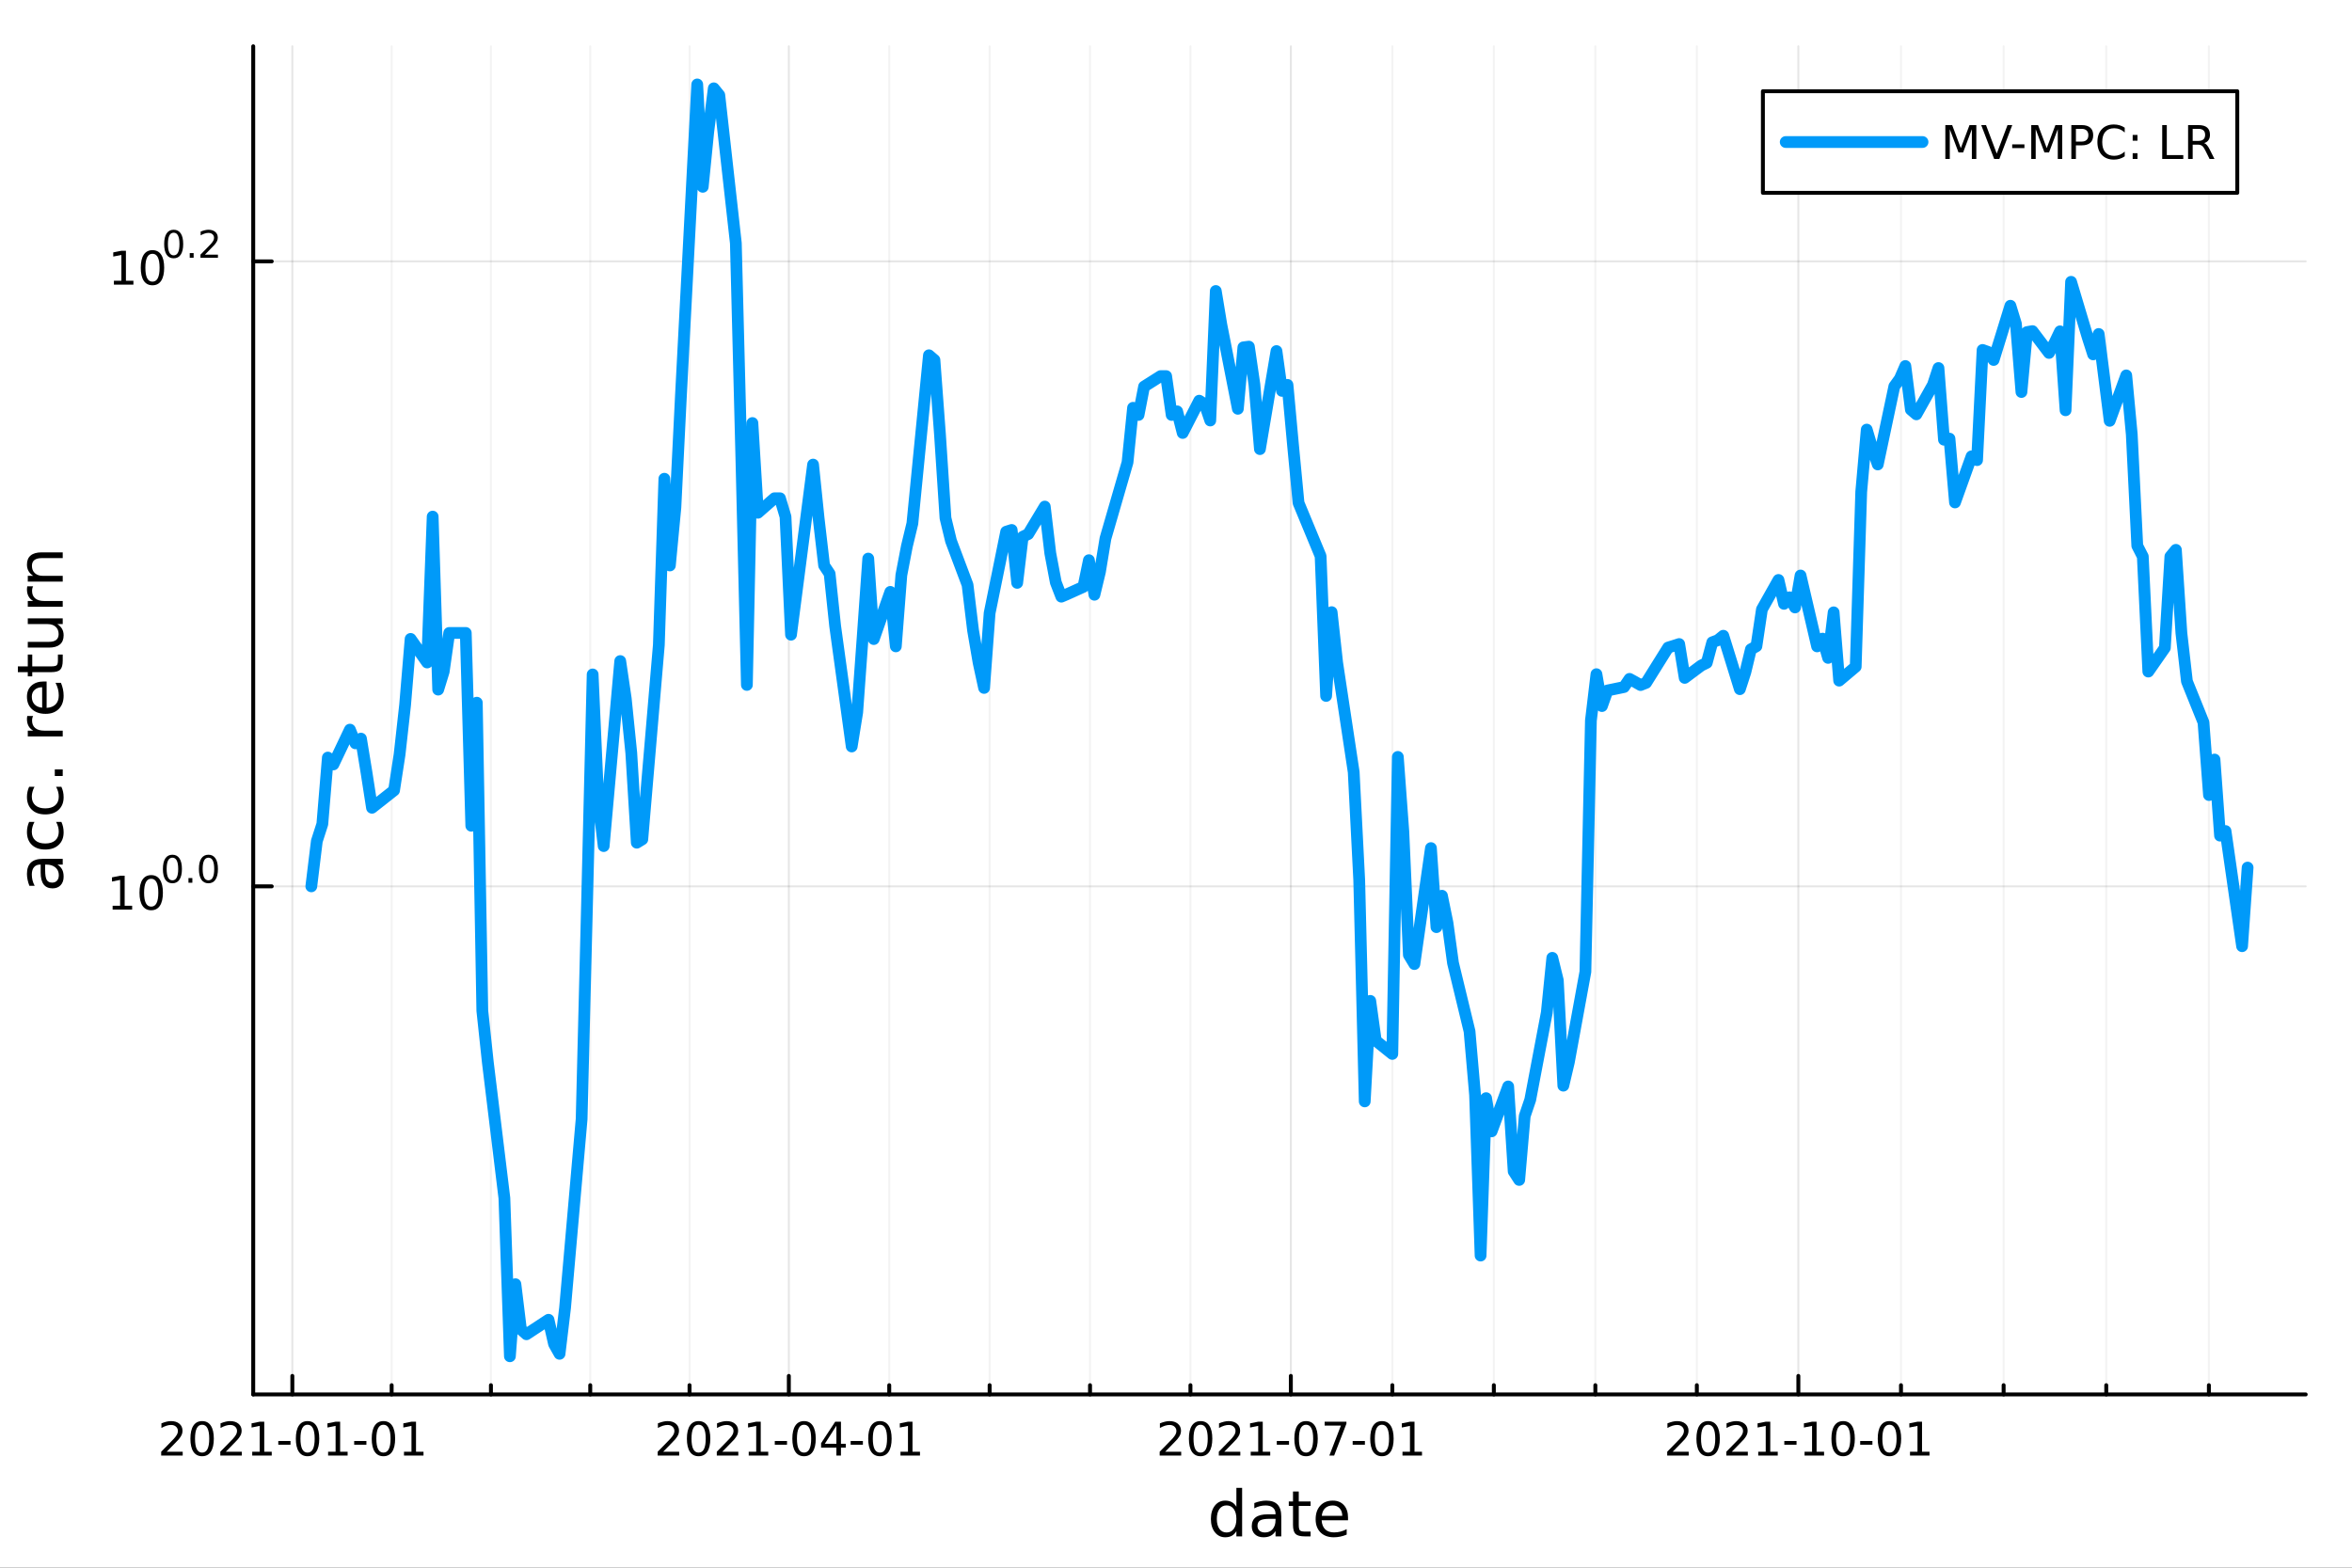 <?xml version="1.0" encoding="utf-8"?>
<svg xmlns="http://www.w3.org/2000/svg" xmlns:xlink="http://www.w3.org/1999/xlink" width="600" height="400" viewBox="0 0 2400 1600">
<rect x="0" y="0" width="2400" height="1600" fill="#333333" stroke="none"/>
<defs>
  <clipPath id="clip280">
    <rect x="0" y="0" width="2400" height="1600"/>
  </clipPath>
</defs>
<path clip-path="url(#clip280)" d="M0 1600 L2400 1600 L2400 0 L0 0  Z" fill="#ffffff" fill-rule="evenodd" fill-opacity="1"/>
<defs>
  <clipPath id="clip281">
    <rect x="480" y="0" width="1681" height="1600"/>
  </clipPath>
</defs>
<path clip-path="url(#clip280)" d="M258.387 1423.18 L2352.76 1423.18 L2352.76 47.244 L258.387 47.244  Z" fill="#ffffff" fill-rule="evenodd" fill-opacity="1"/>
<defs>
  <clipPath id="clip282">
    <rect x="258" y="47" width="2095" height="1377"/>
  </clipPath>
</defs>
<polyline clip-path="url(#clip282)" style="stroke:#000000; stroke-linecap:round; stroke-linejoin:round; stroke-width:2; stroke-opacity:0.1; fill:none" points="298.312,1423.18 298.312,47.244 "/>
<polyline clip-path="url(#clip282)" style="stroke:#000000; stroke-linecap:round; stroke-linejoin:round; stroke-width:2; stroke-opacity:0.1; fill:none" points="804.932,1423.18 804.932,47.244 "/>
<polyline clip-path="url(#clip282)" style="stroke:#000000; stroke-linecap:round; stroke-linejoin:round; stroke-width:2; stroke-opacity:0.1; fill:none" points="1317.18,1423.18 1317.18,47.244 "/>
<polyline clip-path="url(#clip282)" style="stroke:#000000; stroke-linecap:round; stroke-linejoin:round; stroke-width:2; stroke-opacity:0.1; fill:none" points="1835.06,1423.18 1835.06,47.244 "/>
<polyline clip-path="url(#clip282)" style="stroke:#000000; stroke-linecap:round; stroke-linejoin:round; stroke-width:2; stroke-opacity:0.05; fill:none" points="399.636,1423.18 399.636,47.244 "/>
<polyline clip-path="url(#clip282)" style="stroke:#000000; stroke-linecap:round; stroke-linejoin:round; stroke-width:2; stroke-opacity:0.05; fill:none" points="500.96,1423.18 500.96,47.244 "/>
<polyline clip-path="url(#clip282)" style="stroke:#000000; stroke-linecap:round; stroke-linejoin:round; stroke-width:2; stroke-opacity:0.05; fill:none" points="602.284,1423.18 602.284,47.244 "/>
<polyline clip-path="url(#clip282)" style="stroke:#000000; stroke-linecap:round; stroke-linejoin:round; stroke-width:2; stroke-opacity:0.05; fill:none" points="703.608,1423.18 703.608,47.244 "/>
<polyline clip-path="url(#clip282)" style="stroke:#000000; stroke-linecap:round; stroke-linejoin:round; stroke-width:2; stroke-opacity:0.05; fill:none" points="907.382,1423.18 907.382,47.244 "/>
<polyline clip-path="url(#clip282)" style="stroke:#000000; stroke-linecap:round; stroke-linejoin:round; stroke-width:2; stroke-opacity:0.05; fill:none" points="1009.83,1423.18 1009.83,47.244 "/>
<polyline clip-path="url(#clip282)" style="stroke:#000000; stroke-linecap:round; stroke-linejoin:round; stroke-width:2; stroke-opacity:0.05; fill:none" points="1112.28,1423.18 1112.28,47.244 "/>
<polyline clip-path="url(#clip282)" style="stroke:#000000; stroke-linecap:round; stroke-linejoin:round; stroke-width:2; stroke-opacity:0.05; fill:none" points="1214.73,1423.18 1214.73,47.244 "/>
<polyline clip-path="url(#clip282)" style="stroke:#000000; stroke-linecap:round; stroke-linejoin:round; stroke-width:2; stroke-opacity:0.05; fill:none" points="1420.76,1423.18 1420.76,47.244 "/>
<polyline clip-path="url(#clip282)" style="stroke:#000000; stroke-linecap:round; stroke-linejoin:round; stroke-width:2; stroke-opacity:0.05; fill:none" points="1524.33,1423.18 1524.33,47.244 "/>
<polyline clip-path="url(#clip282)" style="stroke:#000000; stroke-linecap:round; stroke-linejoin:round; stroke-width:2; stroke-opacity:0.05; fill:none" points="1627.91,1423.18 1627.91,47.244 "/>
<polyline clip-path="url(#clip282)" style="stroke:#000000; stroke-linecap:round; stroke-linejoin:round; stroke-width:2; stroke-opacity:0.05; fill:none" points="1731.48,1423.18 1731.48,47.244 "/>
<polyline clip-path="url(#clip282)" style="stroke:#000000; stroke-linecap:round; stroke-linejoin:round; stroke-width:2; stroke-opacity:0.05; fill:none" points="1939.79,1423.18 1939.79,47.244 "/>
<polyline clip-path="url(#clip282)" style="stroke:#000000; stroke-linecap:round; stroke-linejoin:round; stroke-width:2; stroke-opacity:0.05; fill:none" points="2044.51,1423.18 2044.51,47.244 "/>
<polyline clip-path="url(#clip282)" style="stroke:#000000; stroke-linecap:round; stroke-linejoin:round; stroke-width:2; stroke-opacity:0.05; fill:none" points="2149.24,1423.18 2149.24,47.244 "/>
<polyline clip-path="url(#clip282)" style="stroke:#000000; stroke-linecap:round; stroke-linejoin:round; stroke-width:2; stroke-opacity:0.05; fill:none" points="2253.97,1423.18 2253.97,47.244 "/>
<polyline clip-path="url(#clip280)" style="stroke:#000000; stroke-linecap:round; stroke-linejoin:round; stroke-width:4; stroke-opacity:1; fill:none" points="258.387,1423.18 2352.76,1423.18 "/>
<polyline clip-path="url(#clip280)" style="stroke:#000000; stroke-linecap:round; stroke-linejoin:round; stroke-width:4; stroke-opacity:1; fill:none" points="298.312,1423.18 298.312,1404.28 "/>
<polyline clip-path="url(#clip280)" style="stroke:#000000; stroke-linecap:round; stroke-linejoin:round; stroke-width:4; stroke-opacity:1; fill:none" points="804.932,1423.18 804.932,1404.28 "/>
<polyline clip-path="url(#clip280)" style="stroke:#000000; stroke-linecap:round; stroke-linejoin:round; stroke-width:4; stroke-opacity:1; fill:none" points="1317.18,1423.18 1317.18,1404.28 "/>
<polyline clip-path="url(#clip280)" style="stroke:#000000; stroke-linecap:round; stroke-linejoin:round; stroke-width:4; stroke-opacity:1; fill:none" points="1835.06,1423.18 1835.06,1404.28 "/>
<polyline clip-path="url(#clip280)" style="stroke:#000000; stroke-linecap:round; stroke-linejoin:round; stroke-width:4; stroke-opacity:1; fill:none" points="399.636,1423.18 399.636,1413.73 "/>
<polyline clip-path="url(#clip280)" style="stroke:#000000; stroke-linecap:round; stroke-linejoin:round; stroke-width:4; stroke-opacity:1; fill:none" points="500.96,1423.18 500.96,1413.73 "/>
<polyline clip-path="url(#clip280)" style="stroke:#000000; stroke-linecap:round; stroke-linejoin:round; stroke-width:4; stroke-opacity:1; fill:none" points="602.284,1423.18 602.284,1413.73 "/>
<polyline clip-path="url(#clip280)" style="stroke:#000000; stroke-linecap:round; stroke-linejoin:round; stroke-width:4; stroke-opacity:1; fill:none" points="703.608,1423.18 703.608,1413.73 "/>
<polyline clip-path="url(#clip280)" style="stroke:#000000; stroke-linecap:round; stroke-linejoin:round; stroke-width:4; stroke-opacity:1; fill:none" points="907.382,1423.18 907.382,1413.73 "/>
<polyline clip-path="url(#clip280)" style="stroke:#000000; stroke-linecap:round; stroke-linejoin:round; stroke-width:4; stroke-opacity:1; fill:none" points="1009.83,1423.18 1009.83,1413.73 "/>
<polyline clip-path="url(#clip280)" style="stroke:#000000; stroke-linecap:round; stroke-linejoin:round; stroke-width:4; stroke-opacity:1; fill:none" points="1112.28,1423.18 1112.28,1413.73 "/>
<polyline clip-path="url(#clip280)" style="stroke:#000000; stroke-linecap:round; stroke-linejoin:round; stroke-width:4; stroke-opacity:1; fill:none" points="1214.73,1423.18 1214.73,1413.73 "/>
<polyline clip-path="url(#clip280)" style="stroke:#000000; stroke-linecap:round; stroke-linejoin:round; stroke-width:4; stroke-opacity:1; fill:none" points="1420.76,1423.18 1420.76,1413.73 "/>
<polyline clip-path="url(#clip280)" style="stroke:#000000; stroke-linecap:round; stroke-linejoin:round; stroke-width:4; stroke-opacity:1; fill:none" points="1524.33,1423.18 1524.33,1413.73 "/>
<polyline clip-path="url(#clip280)" style="stroke:#000000; stroke-linecap:round; stroke-linejoin:round; stroke-width:4; stroke-opacity:1; fill:none" points="1627.91,1423.18 1627.91,1413.73 "/>
<polyline clip-path="url(#clip280)" style="stroke:#000000; stroke-linecap:round; stroke-linejoin:round; stroke-width:4; stroke-opacity:1; fill:none" points="1731.48,1423.18 1731.48,1413.73 "/>
<polyline clip-path="url(#clip280)" style="stroke:#000000; stroke-linecap:round; stroke-linejoin:round; stroke-width:4; stroke-opacity:1; fill:none" points="1939.79,1423.18 1939.79,1413.73 "/>
<polyline clip-path="url(#clip280)" style="stroke:#000000; stroke-linecap:round; stroke-linejoin:round; stroke-width:4; stroke-opacity:1; fill:none" points="2044.51,1423.18 2044.51,1413.73 "/>
<polyline clip-path="url(#clip280)" style="stroke:#000000; stroke-linecap:round; stroke-linejoin:round; stroke-width:4; stroke-opacity:1; fill:none" points="2149.24,1423.18 2149.24,1413.73 "/>
<polyline clip-path="url(#clip280)" style="stroke:#000000; stroke-linecap:round; stroke-linejoin:round; stroke-width:4; stroke-opacity:1; fill:none" points="2253.97,1423.18 2253.97,1413.73 "/>
<path clip-path="url(#clip280)" d="M170.107 1481.64 L186.426 1481.64 L186.426 1485.58 L164.482 1485.58 L164.482 1481.64 Q167.144 1478.89 171.727 1474.26 Q176.333 1469.61 177.514 1468.27 Q179.759 1465.74 180.639 1464.01 Q181.542 1462.25 181.542 1460.56 Q181.542 1457.8 179.597 1456.07 Q177.676 1454.33 174.574 1454.33 Q172.375 1454.33 169.921 1455.09 Q167.491 1455.86 164.713 1457.41 L164.713 1452.69 Q167.537 1451.55 169.991 1450.97 Q172.445 1450.39 174.482 1450.39 Q179.852 1450.39 183.046 1453.08 Q186.241 1455.77 186.241 1460.26 Q186.241 1462.39 185.431 1464.31 Q184.644 1466.2 182.537 1468.8 Q181.958 1469.47 178.857 1472.69 Q175.755 1475.88 170.107 1481.64 Z" fill="#000000" fill-rule="nonzero" fill-opacity="1" /><path clip-path="url(#clip280)" d="M206.241 1454.1 Q202.63 1454.1 200.801 1457.66 Q198.995 1461.2 198.995 1468.33 Q198.995 1475.44 200.801 1479.01 Q202.63 1482.55 206.241 1482.55 Q209.875 1482.55 211.68 1479.01 Q213.509 1475.44 213.509 1468.33 Q213.509 1461.2 211.68 1457.66 Q209.875 1454.1 206.241 1454.1 M206.241 1450.39 Q212.051 1450.39 215.106 1455 Q218.185 1459.58 218.185 1468.33 Q218.185 1477.06 215.106 1481.67 Q212.051 1486.25 206.241 1486.25 Q200.431 1486.25 197.352 1481.67 Q194.296 1477.06 194.296 1468.33 Q194.296 1459.58 197.352 1455 Q200.431 1450.39 206.241 1450.39 Z" fill="#000000" fill-rule="nonzero" fill-opacity="1" /><path clip-path="url(#clip280)" d="M230.43 1481.64 L246.75 1481.64 L246.75 1485.58 L224.805 1485.58 L224.805 1481.64 Q227.467 1478.89 232.051 1474.26 Q236.657 1469.61 237.838 1468.27 Q240.083 1465.74 240.963 1464.01 Q241.866 1462.25 241.866 1460.56 Q241.866 1457.8 239.921 1456.07 Q238 1454.33 234.898 1454.33 Q232.699 1454.33 230.245 1455.09 Q227.815 1455.86 225.037 1457.41 L225.037 1452.69 Q227.861 1451.55 230.315 1450.97 Q232.768 1450.39 234.805 1450.39 Q240.176 1450.39 243.37 1453.08 Q246.565 1455.77 246.565 1460.26 Q246.565 1462.39 245.754 1464.31 Q244.967 1466.2 242.861 1468.8 Q242.282 1469.47 239.18 1472.69 Q236.079 1475.88 230.43 1481.64 Z" fill="#000000" fill-rule="nonzero" fill-opacity="1" /><path clip-path="url(#clip280)" d="M257.375 1481.64 L265.014 1481.64 L265.014 1455.28 L256.703 1456.95 L256.703 1452.69 L264.967 1451.02 L269.643 1451.02 L269.643 1481.64 L277.282 1481.64 L277.282 1485.58 L257.375 1485.58 L257.375 1481.64 Z" fill="#000000" fill-rule="nonzero" fill-opacity="1" /><path clip-path="url(#clip280)" d="M283.972 1470.7 L296.449 1470.7 L296.449 1474.49 L283.972 1474.49 L283.972 1470.7 Z" fill="#000000" fill-rule="nonzero" fill-opacity="1" /><path clip-path="url(#clip280)" d="M313.833 1454.1 Q310.222 1454.1 308.393 1457.66 Q306.587 1461.2 306.587 1468.33 Q306.587 1475.44 308.393 1479.01 Q310.222 1482.55 313.833 1482.55 Q317.467 1482.55 319.273 1479.01 Q321.101 1475.44 321.101 1468.33 Q321.101 1461.2 319.273 1457.66 Q317.467 1454.1 313.833 1454.1 M313.833 1450.39 Q319.643 1450.39 322.698 1455 Q325.777 1459.58 325.777 1468.33 Q325.777 1477.06 322.698 1481.67 Q319.643 1486.25 313.833 1486.25 Q308.023 1486.25 304.944 1481.67 Q301.888 1477.06 301.888 1468.33 Q301.888 1459.58 304.944 1455 Q308.023 1450.39 313.833 1450.39 Z" fill="#000000" fill-rule="nonzero" fill-opacity="1" /><path clip-path="url(#clip280)" d="M334.805 1481.64 L342.444 1481.64 L342.444 1455.28 L334.134 1456.95 L334.134 1452.69 L342.397 1451.02 L347.073 1451.02 L347.073 1481.64 L354.712 1481.64 L354.712 1485.58 L334.805 1485.58 L334.805 1481.64 Z" fill="#000000" fill-rule="nonzero" fill-opacity="1" /><path clip-path="url(#clip280)" d="M361.402 1470.7 L373.879 1470.7 L373.879 1474.49 L361.402 1474.49 L361.402 1470.7 Z" fill="#000000" fill-rule="nonzero" fill-opacity="1" /><path clip-path="url(#clip280)" d="M391.263 1454.1 Q387.652 1454.1 385.823 1457.66 Q384.018 1461.2 384.018 1468.33 Q384.018 1475.44 385.823 1479.01 Q387.652 1482.55 391.263 1482.55 Q394.897 1482.55 396.703 1479.01 Q398.531 1475.44 398.531 1468.33 Q398.531 1461.2 396.703 1457.66 Q394.897 1454.1 391.263 1454.1 M391.263 1450.39 Q397.073 1450.39 400.129 1455 Q403.207 1459.58 403.207 1468.33 Q403.207 1477.06 400.129 1481.67 Q397.073 1486.25 391.263 1486.25 Q385.453 1486.25 382.374 1481.67 Q379.318 1477.06 379.318 1468.33 Q379.318 1459.58 382.374 1455 Q385.453 1450.39 391.263 1450.39 Z" fill="#000000" fill-rule="nonzero" fill-opacity="1" /><path clip-path="url(#clip280)" d="M412.235 1481.64 L419.874 1481.64 L419.874 1455.28 L411.564 1456.95 L411.564 1452.69 L419.828 1451.02 L424.503 1451.02 L424.503 1481.64 L432.142 1481.64 L432.142 1485.58 L412.235 1485.58 L412.235 1481.64 Z" fill="#000000" fill-rule="nonzero" fill-opacity="1" /><path clip-path="url(#clip280)" d="M676.727 1481.64 L693.046 1481.64 L693.046 1485.58 L671.102 1485.58 L671.102 1481.64 Q673.764 1478.89 678.347 1474.26 Q682.954 1469.61 684.134 1468.27 Q686.38 1465.74 687.259 1464.01 Q688.162 1462.25 688.162 1460.56 Q688.162 1457.8 686.218 1456.07 Q684.296 1454.33 681.195 1454.33 Q678.995 1454.33 676.542 1455.09 Q674.111 1455.86 671.333 1457.41 L671.333 1452.69 Q674.158 1451.55 676.611 1450.97 Q679.065 1450.39 681.102 1450.39 Q686.472 1450.39 689.667 1453.08 Q692.861 1455.77 692.861 1460.26 Q692.861 1462.39 692.051 1464.31 Q691.264 1466.2 689.157 1468.8 Q688.579 1469.47 685.477 1472.69 Q682.375 1475.88 676.727 1481.64 Z" fill="#000000" fill-rule="nonzero" fill-opacity="1" /><path clip-path="url(#clip280)" d="M712.861 1454.1 Q709.25 1454.1 707.421 1457.66 Q705.616 1461.2 705.616 1468.33 Q705.616 1475.44 707.421 1479.01 Q709.25 1482.55 712.861 1482.55 Q716.495 1482.55 718.301 1479.01 Q720.13 1475.44 720.13 1468.33 Q720.13 1461.2 718.301 1457.66 Q716.495 1454.1 712.861 1454.1 M712.861 1450.39 Q718.671 1450.39 721.727 1455 Q724.805 1459.58 724.805 1468.33 Q724.805 1477.06 721.727 1481.67 Q718.671 1486.25 712.861 1486.25 Q707.051 1486.25 703.972 1481.67 Q700.917 1477.06 700.917 1468.33 Q700.917 1459.58 703.972 1455 Q707.051 1450.39 712.861 1450.39 Z" fill="#000000" fill-rule="nonzero" fill-opacity="1" /><path clip-path="url(#clip280)" d="M737.051 1481.64 L753.37 1481.64 L753.37 1485.58 L731.426 1485.58 L731.426 1481.64 Q734.088 1478.89 738.671 1474.26 Q743.278 1469.61 744.458 1468.27 Q746.703 1465.74 747.583 1464.01 Q748.486 1462.25 748.486 1460.56 Q748.486 1457.8 746.541 1456.07 Q744.62 1454.33 741.518 1454.33 Q739.319 1454.33 736.866 1455.09 Q734.435 1455.86 731.657 1457.41 L731.657 1452.69 Q734.481 1451.55 736.935 1450.97 Q739.389 1450.39 741.426 1450.39 Q746.796 1450.39 749.99 1453.08 Q753.185 1455.77 753.185 1460.26 Q753.185 1462.39 752.375 1464.31 Q751.588 1466.2 749.481 1468.8 Q748.903 1469.47 745.801 1472.69 Q742.699 1475.88 737.051 1481.64 Z" fill="#000000" fill-rule="nonzero" fill-opacity="1" /><path clip-path="url(#clip280)" d="M763.995 1481.64 L771.634 1481.64 L771.634 1455.28 L763.324 1456.95 L763.324 1452.69 L771.588 1451.02 L776.263 1451.02 L776.263 1481.64 L783.902 1481.64 L783.902 1485.58 L763.995 1485.58 L763.995 1481.64 Z" fill="#000000" fill-rule="nonzero" fill-opacity="1" /><path clip-path="url(#clip280)" d="M790.592 1470.7 L803.069 1470.7 L803.069 1474.49 L790.592 1474.49 L790.592 1470.7 Z" fill="#000000" fill-rule="nonzero" fill-opacity="1" /><path clip-path="url(#clip280)" d="M820.453 1454.1 Q816.842 1454.1 815.013 1457.66 Q813.208 1461.2 813.208 1468.33 Q813.208 1475.44 815.013 1479.01 Q816.842 1482.55 820.453 1482.55 Q824.087 1482.55 825.893 1479.01 Q827.722 1475.44 827.722 1468.33 Q827.722 1461.2 825.893 1457.66 Q824.087 1454.1 820.453 1454.1 M820.453 1450.39 Q826.263 1450.39 829.319 1455 Q832.397 1459.58 832.397 1468.33 Q832.397 1477.06 829.319 1481.67 Q826.263 1486.25 820.453 1486.25 Q814.643 1486.25 811.564 1481.67 Q808.509 1477.06 808.509 1468.33 Q808.509 1459.58 811.564 1455 Q814.643 1450.39 820.453 1450.39 Z" fill="#000000" fill-rule="nonzero" fill-opacity="1" /><path clip-path="url(#clip280)" d="M853.462 1455.09 L841.657 1473.54 L853.462 1473.54 L853.462 1455.09 M852.235 1451.02 L858.115 1451.02 L858.115 1473.54 L863.045 1473.54 L863.045 1477.43 L858.115 1477.43 L858.115 1485.58 L853.462 1485.58 L853.462 1477.43 L837.86 1477.43 L837.86 1472.92 L852.235 1451.02 Z" fill="#000000" fill-rule="nonzero" fill-opacity="1" /><path clip-path="url(#clip280)" d="M868.022 1470.7 L880.499 1470.7 L880.499 1474.49 L868.022 1474.49 L868.022 1470.7 Z" fill="#000000" fill-rule="nonzero" fill-opacity="1" /><path clip-path="url(#clip280)" d="M897.883 1454.1 Q894.272 1454.1 892.443 1457.66 Q890.638 1461.2 890.638 1468.33 Q890.638 1475.44 892.443 1479.01 Q894.272 1482.55 897.883 1482.55 Q901.517 1482.55 903.323 1479.01 Q905.152 1475.44 905.152 1468.33 Q905.152 1461.2 903.323 1457.66 Q901.517 1454.1 897.883 1454.1 M897.883 1450.39 Q903.693 1450.39 906.749 1455 Q909.828 1459.58 909.828 1468.33 Q909.828 1477.06 906.749 1481.67 Q903.693 1486.25 897.883 1486.25 Q892.073 1486.25 888.994 1481.67 Q885.939 1477.06 885.939 1468.33 Q885.939 1459.58 888.994 1455 Q892.073 1450.39 897.883 1450.39 Z" fill="#000000" fill-rule="nonzero" fill-opacity="1" /><path clip-path="url(#clip280)" d="M918.855 1481.64 L926.494 1481.64 L926.494 1455.28 L918.184 1456.95 L918.184 1452.69 L926.448 1451.02 L931.124 1451.02 L931.124 1481.64 L938.763 1481.64 L938.763 1485.58 L918.855 1485.58 L918.855 1481.64 Z" fill="#000000" fill-rule="nonzero" fill-opacity="1" /><path clip-path="url(#clip280)" d="M1188.98 1481.64 L1205.3 1481.64 L1205.3 1485.58 L1183.35 1485.58 L1183.35 1481.64 Q1186.01 1478.89 1190.6 1474.26 Q1195.2 1469.61 1196.38 1468.27 Q1198.63 1465.74 1199.51 1464.01 Q1200.41 1462.25 1200.41 1460.56 Q1200.41 1457.8 1198.47 1456.07 Q1196.55 1454.33 1193.44 1454.33 Q1191.24 1454.33 1188.79 1455.09 Q1186.36 1455.86 1183.58 1457.41 L1183.58 1452.69 Q1186.41 1451.55 1188.86 1450.97 Q1191.31 1450.39 1193.35 1450.39 Q1198.72 1450.39 1201.92 1453.08 Q1205.11 1455.77 1205.11 1460.26 Q1205.11 1462.39 1204.3 1464.31 Q1203.51 1466.2 1201.41 1468.8 Q1200.83 1469.47 1197.73 1472.69 Q1194.62 1475.88 1188.98 1481.64 Z" fill="#000000" fill-rule="nonzero" fill-opacity="1" /><path clip-path="url(#clip280)" d="M1225.11 1454.1 Q1221.5 1454.1 1219.67 1457.66 Q1217.87 1461.2 1217.87 1468.33 Q1217.87 1475.44 1219.67 1479.01 Q1221.5 1482.55 1225.11 1482.55 Q1228.74 1482.55 1230.55 1479.01 Q1232.38 1475.44 1232.38 1468.33 Q1232.38 1461.2 1230.55 1457.66 Q1228.74 1454.1 1225.11 1454.1 M1225.11 1450.39 Q1230.92 1450.39 1233.98 1455 Q1237.05 1459.58 1237.05 1468.33 Q1237.05 1477.06 1233.98 1481.67 Q1230.92 1486.25 1225.11 1486.25 Q1219.3 1486.25 1216.22 1481.67 Q1213.17 1477.06 1213.17 1468.33 Q1213.17 1459.58 1216.22 1455 Q1219.3 1450.39 1225.11 1450.39 Z" fill="#000000" fill-rule="nonzero" fill-opacity="1" /><path clip-path="url(#clip280)" d="M1249.3 1481.64 L1265.62 1481.64 L1265.62 1485.58 L1243.68 1485.58 L1243.68 1481.64 Q1246.34 1478.89 1250.92 1474.26 Q1255.53 1469.61 1256.71 1468.27 Q1258.95 1465.74 1259.83 1464.01 Q1260.74 1462.25 1260.74 1460.56 Q1260.74 1457.8 1258.79 1456.07 Q1256.87 1454.33 1253.77 1454.33 Q1251.57 1454.33 1249.11 1455.09 Q1246.68 1455.86 1243.91 1457.41 L1243.91 1452.69 Q1246.73 1451.55 1249.18 1450.97 Q1251.64 1450.39 1253.68 1450.39 Q1259.05 1450.39 1262.24 1453.08 Q1265.43 1455.77 1265.43 1460.26 Q1265.43 1462.39 1264.62 1464.31 Q1263.84 1466.2 1261.73 1468.8 Q1261.15 1469.47 1258.05 1472.69 Q1254.95 1475.88 1249.3 1481.64 Z" fill="#000000" fill-rule="nonzero" fill-opacity="1" /><path clip-path="url(#clip280)" d="M1276.24 1481.64 L1283.88 1481.64 L1283.88 1455.28 L1275.57 1456.95 L1275.57 1452.69 L1283.84 1451.02 L1288.51 1451.02 L1288.51 1481.64 L1296.15 1481.64 L1296.15 1485.58 L1276.24 1485.58 L1276.24 1481.64 Z" fill="#000000" fill-rule="nonzero" fill-opacity="1" /><path clip-path="url(#clip280)" d="M1302.84 1470.7 L1315.32 1470.7 L1315.32 1474.49 L1302.84 1474.49 L1302.84 1470.7 Z" fill="#000000" fill-rule="nonzero" fill-opacity="1" /><path clip-path="url(#clip280)" d="M1332.7 1454.1 Q1329.09 1454.1 1327.26 1457.66 Q1325.46 1461.2 1325.46 1468.33 Q1325.46 1475.44 1327.26 1479.01 Q1329.09 1482.55 1332.7 1482.55 Q1336.34 1482.55 1338.14 1479.01 Q1339.97 1475.44 1339.97 1468.33 Q1339.97 1461.2 1338.14 1457.66 Q1336.34 1454.1 1332.7 1454.1 M1332.7 1450.39 Q1338.51 1450.39 1341.57 1455 Q1344.65 1459.58 1344.65 1468.33 Q1344.65 1477.06 1341.57 1481.67 Q1338.51 1486.25 1332.7 1486.25 Q1326.89 1486.25 1323.81 1481.67 Q1320.76 1477.06 1320.76 1468.33 Q1320.76 1459.58 1323.81 1455 Q1326.89 1450.39 1332.7 1450.39 Z" fill="#000000" fill-rule="nonzero" fill-opacity="1" /><path clip-path="url(#clip280)" d="M1351.68 1451.02 L1373.91 1451.02 L1373.91 1453.01 L1361.36 1485.58 L1356.48 1485.58 L1368.28 1454.96 L1351.68 1454.96 L1351.68 1451.02 Z" fill="#000000" fill-rule="nonzero" fill-opacity="1" /><path clip-path="url(#clip280)" d="M1380.27 1470.7 L1392.75 1470.7 L1392.75 1474.49 L1380.27 1474.49 L1380.27 1470.7 Z" fill="#000000" fill-rule="nonzero" fill-opacity="1" /><path clip-path="url(#clip280)" d="M1410.13 1454.1 Q1406.52 1454.1 1404.69 1457.66 Q1402.89 1461.2 1402.89 1468.33 Q1402.89 1475.44 1404.69 1479.01 Q1406.52 1482.55 1410.13 1482.55 Q1413.77 1482.55 1415.57 1479.01 Q1417.4 1475.44 1417.4 1468.33 Q1417.4 1461.2 1415.57 1457.66 Q1413.77 1454.1 1410.13 1454.1 M1410.13 1450.39 Q1415.94 1450.39 1419 1455 Q1422.08 1459.58 1422.08 1468.33 Q1422.08 1477.06 1419 1481.67 Q1415.94 1486.25 1410.13 1486.25 Q1404.32 1486.25 1401.24 1481.67 Q1398.19 1477.06 1398.19 1468.33 Q1398.19 1459.58 1401.24 1455 Q1404.32 1450.39 1410.13 1450.39 Z" fill="#000000" fill-rule="nonzero" fill-opacity="1" /><path clip-path="url(#clip280)" d="M1431.1 1481.64 L1438.74 1481.64 L1438.74 1455.28 L1430.43 1456.95 L1430.43 1452.69 L1438.7 1451.02 L1443.37 1451.02 L1443.37 1481.64 L1451.01 1481.64 L1451.01 1485.58 L1431.1 1485.58 L1431.1 1481.64 Z" fill="#000000" fill-rule="nonzero" fill-opacity="1" /><path clip-path="url(#clip280)" d="M1706.85 1481.64 L1723.17 1481.64 L1723.17 1485.58 L1701.23 1485.58 L1701.23 1481.64 Q1703.89 1478.89 1708.48 1474.26 Q1713.08 1469.61 1714.26 1468.27 Q1716.51 1465.74 1717.39 1464.01 Q1718.29 1462.25 1718.29 1460.56 Q1718.29 1457.8 1716.35 1456.07 Q1714.42 1454.33 1711.32 1454.33 Q1709.12 1454.33 1706.67 1455.09 Q1704.24 1455.86 1701.46 1457.41 L1701.46 1452.69 Q1704.29 1451.55 1706.74 1450.97 Q1709.19 1450.39 1711.23 1450.39 Q1716.6 1450.39 1719.79 1453.08 Q1722.99 1455.77 1722.99 1460.26 Q1722.99 1462.39 1722.18 1464.31 Q1721.39 1466.2 1719.29 1468.8 Q1718.71 1469.47 1715.6 1472.69 Q1712.5 1475.88 1706.85 1481.64 Z" fill="#000000" fill-rule="nonzero" fill-opacity="1" /><path clip-path="url(#clip280)" d="M1742.99 1454.1 Q1739.38 1454.1 1737.55 1457.66 Q1735.74 1461.2 1735.74 1468.33 Q1735.74 1475.44 1737.55 1479.01 Q1739.38 1482.55 1742.99 1482.55 Q1746.62 1482.55 1748.43 1479.01 Q1750.26 1475.44 1750.26 1468.33 Q1750.26 1461.2 1748.43 1457.66 Q1746.62 1454.1 1742.99 1454.1 M1742.99 1450.39 Q1748.8 1450.39 1751.85 1455 Q1754.93 1459.58 1754.93 1468.33 Q1754.93 1477.06 1751.85 1481.67 Q1748.8 1486.25 1742.99 1486.25 Q1737.18 1486.25 1734.1 1481.67 Q1731.04 1477.06 1731.04 1468.33 Q1731.04 1459.58 1734.1 1455 Q1737.18 1450.39 1742.99 1450.39 Z" fill="#000000" fill-rule="nonzero" fill-opacity="1" /><path clip-path="url(#clip280)" d="M1767.18 1481.64 L1783.5 1481.64 L1783.5 1485.58 L1761.55 1485.58 L1761.55 1481.64 Q1764.22 1478.89 1768.8 1474.26 Q1773.41 1469.61 1774.59 1468.27 Q1776.83 1465.74 1777.71 1464.01 Q1778.61 1462.25 1778.61 1460.56 Q1778.61 1457.8 1776.67 1456.07 Q1774.75 1454.33 1771.65 1454.33 Q1769.45 1454.33 1766.99 1455.09 Q1764.56 1455.86 1761.79 1457.41 L1761.79 1452.69 Q1764.61 1451.55 1767.06 1450.97 Q1769.52 1450.39 1771.55 1450.39 Q1776.92 1450.39 1780.12 1453.08 Q1783.31 1455.77 1783.31 1460.26 Q1783.31 1462.39 1782.5 1464.31 Q1781.72 1466.2 1779.61 1468.8 Q1779.03 1469.47 1775.93 1472.69 Q1772.83 1475.88 1767.18 1481.64 Z" fill="#000000" fill-rule="nonzero" fill-opacity="1" /><path clip-path="url(#clip280)" d="M1794.12 1481.64 L1801.76 1481.64 L1801.76 1455.28 L1793.45 1456.95 L1793.45 1452.69 L1801.72 1451.02 L1806.39 1451.02 L1806.39 1481.64 L1814.03 1481.64 L1814.03 1485.58 L1794.12 1485.58 L1794.12 1481.64 Z" fill="#000000" fill-rule="nonzero" fill-opacity="1" /><path clip-path="url(#clip280)" d="M1820.72 1470.7 L1833.2 1470.7 L1833.2 1474.49 L1820.72 1474.49 L1820.72 1470.7 Z" fill="#000000" fill-rule="nonzero" fill-opacity="1" /><path clip-path="url(#clip280)" d="M1841.39 1481.64 L1849.03 1481.64 L1849.03 1455.28 L1840.72 1456.95 L1840.72 1452.69 L1848.98 1451.02 L1853.66 1451.02 L1853.66 1481.64 L1861.3 1481.64 L1861.3 1485.58 L1841.39 1485.58 L1841.39 1481.64 Z" fill="#000000" fill-rule="nonzero" fill-opacity="1" /><path clip-path="url(#clip280)" d="M1880.74 1454.1 Q1877.13 1454.1 1875.3 1457.66 Q1873.5 1461.2 1873.5 1468.33 Q1873.5 1475.44 1875.3 1479.01 Q1877.13 1482.55 1880.74 1482.55 Q1884.38 1482.55 1886.18 1479.01 Q1888.01 1475.44 1888.01 1468.33 Q1888.01 1461.2 1886.18 1457.66 Q1884.38 1454.1 1880.74 1454.1 M1880.74 1450.39 Q1886.55 1450.39 1889.61 1455 Q1892.69 1459.58 1892.69 1468.33 Q1892.69 1477.06 1889.61 1481.67 Q1886.55 1486.25 1880.74 1486.25 Q1874.93 1486.25 1871.85 1481.67 Q1868.8 1477.06 1868.8 1468.33 Q1868.8 1459.58 1871.85 1455 Q1874.93 1450.39 1880.74 1450.39 Z" fill="#000000" fill-rule="nonzero" fill-opacity="1" /><path clip-path="url(#clip280)" d="M1898.15 1470.7 L1910.63 1470.7 L1910.63 1474.49 L1898.15 1474.49 L1898.15 1470.7 Z" fill="#000000" fill-rule="nonzero" fill-opacity="1" /><path clip-path="url(#clip280)" d="M1928.01 1454.1 Q1924.4 1454.1 1922.57 1457.66 Q1920.77 1461.2 1920.77 1468.33 Q1920.77 1475.44 1922.57 1479.01 Q1924.4 1482.55 1928.01 1482.55 Q1931.65 1482.55 1933.45 1479.01 Q1935.28 1475.44 1935.28 1468.33 Q1935.28 1461.2 1933.45 1457.66 Q1931.65 1454.1 1928.01 1454.1 M1928.01 1450.39 Q1933.82 1450.39 1936.88 1455 Q1939.96 1459.58 1939.96 1468.33 Q1939.96 1477.06 1936.88 1481.67 Q1933.82 1486.25 1928.01 1486.25 Q1922.2 1486.25 1919.12 1481.67 Q1916.07 1477.06 1916.07 1468.33 Q1916.07 1459.58 1919.12 1455 Q1922.2 1450.39 1928.01 1450.39 Z" fill="#000000" fill-rule="nonzero" fill-opacity="1" /><path clip-path="url(#clip280)" d="M1948.98 1481.64 L1956.62 1481.64 L1956.62 1455.28 L1948.31 1456.95 L1948.31 1452.69 L1956.58 1451.02 L1961.25 1451.02 L1961.25 1481.64 L1968.89 1481.64 L1968.89 1485.58 L1948.98 1485.58 L1948.98 1481.64 Z" fill="#000000" fill-rule="nonzero" fill-opacity="1" /><path clip-path="url(#clip280)" d="M1261.62 1537.81 L1261.62 1518.52 L1267.47 1518.52 L1267.47 1568.04 L1261.62 1568.04 L1261.62 1562.7 Q1259.77 1565.88 1256.94 1567.44 Q1254.14 1568.97 1250.19 1568.97 Q1243.73 1568.97 1239.65 1563.81 Q1235.61 1558.65 1235.61 1550.25 Q1235.61 1541.85 1239.65 1536.69 Q1243.73 1531.54 1250.19 1531.54 Q1254.14 1531.54 1256.94 1533.1 Q1259.77 1534.62 1261.62 1537.81 M1241.66 1550.25 Q1241.66 1556.71 1244.3 1560.4 Q1246.98 1564.07 1251.62 1564.07 Q1256.27 1564.07 1258.94 1560.4 Q1261.62 1556.71 1261.62 1550.25 Q1261.62 1543.79 1258.94 1540.13 Q1256.27 1536.44 1251.62 1536.44 Q1246.98 1536.44 1244.3 1540.13 Q1241.66 1543.79 1241.66 1550.25 Z" fill="#000000" fill-rule="nonzero" fill-opacity="1" /><path clip-path="url(#clip280)" d="M1295.74 1550.12 Q1288.64 1550.12 1285.9 1551.75 Q1283.16 1553.37 1283.16 1557.29 Q1283.16 1560.4 1285.2 1562.25 Q1287.27 1564.07 1290.8 1564.07 Q1295.67 1564.07 1298.6 1560.63 Q1301.56 1557.16 1301.56 1551.43 L1301.56 1550.12 L1295.74 1550.12 M1307.42 1547.71 L1307.42 1568.04 L1301.56 1568.04 L1301.56 1562.63 Q1299.56 1565.88 1296.56 1567.44 Q1293.57 1568.97 1289.24 1568.97 Q1283.77 1568.97 1280.52 1565.91 Q1277.31 1562.82 1277.31 1557.67 Q1277.31 1551.65 1281.32 1548.6 Q1285.36 1545.54 1293.35 1545.54 L1301.56 1545.54 L1301.56 1544.97 Q1301.56 1540.93 1298.89 1538.73 Q1296.25 1536.5 1291.44 1536.5 Q1288.38 1536.5 1285.49 1537.23 Q1282.59 1537.97 1279.92 1539.43 L1279.92 1534.02 Q1283.13 1532.78 1286.16 1532.17 Q1289.18 1531.54 1292.04 1531.54 Q1299.78 1531.54 1303.6 1535.55 Q1307.42 1539.56 1307.42 1547.71 Z" fill="#000000" fill-rule="nonzero" fill-opacity="1" /><path clip-path="url(#clip280)" d="M1325.27 1522.27 L1325.27 1532.4 L1337.34 1532.4 L1337.34 1536.95 L1325.27 1536.95 L1325.27 1556.3 Q1325.27 1560.66 1326.45 1561.9 Q1327.66 1563.14 1331.32 1563.14 L1337.34 1563.14 L1337.34 1568.04 L1331.32 1568.04 Q1324.54 1568.04 1321.96 1565.53 Q1319.39 1562.98 1319.39 1556.3 L1319.39 1536.95 L1315.09 1536.95 L1315.09 1532.4 L1319.39 1532.4 L1319.39 1522.27 L1325.27 1522.27 Z" fill="#000000" fill-rule="nonzero" fill-opacity="1" /><path clip-path="url(#clip280)" d="M1375.53 1548.76 L1375.53 1551.62 L1348.6 1551.62 Q1348.99 1557.67 1352.23 1560.85 Q1355.51 1564 1361.34 1564 Q1364.71 1564 1367.86 1563.17 Q1371.04 1562.35 1374.16 1560.69 L1374.16 1566.23 Q1371.01 1567.57 1367.7 1568.27 Q1364.39 1568.97 1360.99 1568.97 Q1352.46 1568.97 1347.46 1564 Q1342.49 1559.04 1342.49 1550.57 Q1342.49 1541.82 1347.2 1536.69 Q1351.95 1531.54 1359.97 1531.54 Q1367.16 1531.54 1371.33 1536.18 Q1375.53 1540.8 1375.53 1548.76 M1369.67 1547.04 Q1369.61 1542.23 1366.97 1539.37 Q1364.36 1536.5 1360.03 1536.5 Q1355.13 1536.5 1352.17 1539.27 Q1349.24 1542.04 1348.79 1547.07 L1369.67 1547.04 Z" fill="#000000" fill-rule="nonzero" fill-opacity="1" /><polyline clip-path="url(#clip282)" style="stroke:#000000; stroke-linecap:round; stroke-linejoin:round; stroke-width:2; stroke-opacity:0.1; fill:none" points="258.387,904.616 2352.76,904.616 "/>
<polyline clip-path="url(#clip282)" style="stroke:#000000; stroke-linecap:round; stroke-linejoin:round; stroke-width:2; stroke-opacity:0.1; fill:none" points="258.387,266.76 2352.76,266.76 "/>
<polyline clip-path="url(#clip280)" style="stroke:#000000; stroke-linecap:round; stroke-linejoin:round; stroke-width:4; stroke-opacity:1; fill:none" points="258.387,1423.18 258.387,47.244 "/>
<polyline clip-path="url(#clip280)" style="stroke:#000000; stroke-linecap:round; stroke-linejoin:round; stroke-width:4; stroke-opacity:1; fill:none" points="258.387,904.616 277.285,904.616 "/>
<polyline clip-path="url(#clip280)" style="stroke:#000000; stroke-linecap:round; stroke-linejoin:round; stroke-width:4; stroke-opacity:1; fill:none" points="258.387,266.76 277.285,266.76 "/>
<path clip-path="url(#clip280)" d="M114.931 924.409 L122.57 924.409 L122.57 898.043 L114.26 899.71 L114.26 895.451 L122.524 893.784 L127.2 893.784 L127.2 924.409 L134.839 924.409 L134.839 928.344 L114.931 928.344 L114.931 924.409 Z" fill="#000000" fill-rule="nonzero" fill-opacity="1" /><path clip-path="url(#clip280)" d="M154.283 896.863 Q150.672 896.863 148.843 900.427 Q147.038 903.969 147.038 911.099 Q147.038 918.205 148.843 921.77 Q150.672 925.312 154.283 925.312 Q157.917 925.312 159.723 921.77 Q161.552 918.205 161.552 911.099 Q161.552 903.969 159.723 900.427 Q157.917 896.863 154.283 896.863 M154.283 893.159 Q160.093 893.159 163.149 897.765 Q166.227 902.349 166.227 911.099 Q166.227 919.826 163.149 924.432 Q160.093 929.015 154.283 929.015 Q148.473 929.015 145.394 924.432 Q142.339 919.826 142.339 911.099 Q142.339 902.349 145.394 897.765 Q148.473 893.159 154.283 893.159 Z" fill="#000000" fill-rule="nonzero" fill-opacity="1" /><path clip-path="url(#clip280)" d="M175.932 875.355 Q172.998 875.355 171.512 878.251 Q170.045 881.129 170.045 886.922 Q170.045 892.696 171.512 895.592 Q172.998 898.47 175.932 898.47 Q178.885 898.47 180.352 895.592 Q181.838 892.696 181.838 886.922 Q181.838 881.129 180.352 878.251 Q178.885 875.355 175.932 875.355 M175.932 872.346 Q180.653 872.346 183.136 876.089 Q185.637 879.812 185.637 886.922 Q185.637 894.012 183.136 897.755 Q180.653 901.479 175.932 901.479 Q171.212 901.479 168.71 897.755 Q166.227 894.012 166.227 886.922 Q166.227 879.812 168.71 876.089 Q171.212 872.346 175.932 872.346 Z" fill="#000000" fill-rule="nonzero" fill-opacity="1" /><path clip-path="url(#clip280)" d="M192.314 896.156 L196.282 896.156 L196.282 900.934 L192.314 900.934 L192.314 896.156 Z" fill="#000000" fill-rule="nonzero" fill-opacity="1" /><path clip-path="url(#clip280)" d="M212.683 875.355 Q209.749 875.355 208.263 878.251 Q206.796 881.129 206.796 886.922 Q206.796 892.696 208.263 895.592 Q209.749 898.47 212.683 898.47 Q215.635 898.47 217.102 895.592 Q218.588 892.696 218.588 886.922 Q218.588 881.129 217.102 878.251 Q215.635 875.355 212.683 875.355 M212.683 872.346 Q217.403 872.346 219.886 876.089 Q222.387 879.812 222.387 886.922 Q222.387 894.012 219.886 897.755 Q217.403 901.479 212.683 901.479 Q207.962 901.479 205.46 897.755 Q202.978 894.012 202.978 886.922 Q202.978 879.812 205.46 876.089 Q207.962 872.346 212.683 872.346 Z" fill="#000000" fill-rule="nonzero" fill-opacity="1" /><path clip-path="url(#clip280)" d="M116.229 286.552 L123.868 286.552 L123.868 260.186 L115.558 261.853 L115.558 257.594 L123.822 255.927 L128.498 255.927 L128.498 286.552 L136.136 286.552 L136.136 290.487 L116.229 290.487 L116.229 286.552 Z" fill="#000000" fill-rule="nonzero" fill-opacity="1" /><path clip-path="url(#clip280)" d="M155.581 259.006 Q151.97 259.006 150.141 262.571 Q148.335 266.112 148.335 273.242 Q148.335 280.348 150.141 283.913 Q151.97 287.455 155.581 287.455 Q159.215 287.455 161.021 283.913 Q162.849 280.348 162.849 273.242 Q162.849 266.112 161.021 262.571 Q159.215 259.006 155.581 259.006 M155.581 255.302 Q161.391 255.302 164.447 259.909 Q167.525 264.492 167.525 273.242 Q167.525 281.969 164.447 286.575 Q161.391 291.158 155.581 291.158 Q149.771 291.158 146.692 286.575 Q143.636 281.969 143.636 273.242 Q143.636 264.492 146.692 259.909 Q149.771 255.302 155.581 255.302 Z" fill="#000000" fill-rule="nonzero" fill-opacity="1" /><path clip-path="url(#clip280)" d="M177.23 237.498 Q174.296 237.498 172.81 240.395 Q171.343 243.272 171.343 249.065 Q171.343 254.839 172.81 257.735 Q174.296 260.613 177.23 260.613 Q180.183 260.613 181.65 257.735 Q183.136 254.839 183.136 249.065 Q183.136 243.272 181.65 240.395 Q180.183 237.498 177.23 237.498 M177.23 234.489 Q181.951 234.489 184.433 238.232 Q186.935 241.956 186.935 249.065 Q186.935 256.155 184.433 259.898 Q181.951 263.622 177.23 263.622 Q172.509 263.622 170.008 259.898 Q167.525 256.155 167.525 249.065 Q167.525 241.956 170.008 238.232 Q172.509 234.489 177.23 234.489 Z" fill="#000000" fill-rule="nonzero" fill-opacity="1" /><path clip-path="url(#clip280)" d="M193.612 258.3 L197.58 258.3 L197.58 263.077 L193.612 263.077 L193.612 258.3 Z" fill="#000000" fill-rule="nonzero" fill-opacity="1" /><path clip-path="url(#clip280)" d="M209.128 259.879 L222.387 259.879 L222.387 263.077 L204.558 263.077 L204.558 259.879 Q206.721 257.641 210.445 253.88 Q214.187 250.099 215.146 249.009 Q216.971 246.958 217.686 245.548 Q218.419 244.119 218.419 242.746 Q218.419 240.507 216.839 239.097 Q215.278 237.686 212.758 237.686 Q210.971 237.686 208.978 238.307 Q207.003 238.928 204.746 240.188 L204.746 236.351 Q207.04 235.429 209.034 234.959 Q211.028 234.489 212.683 234.489 Q217.046 234.489 219.642 236.671 Q222.237 238.852 222.237 242.501 Q222.237 244.231 221.579 245.792 Q220.939 247.335 219.228 249.441 Q218.758 249.987 216.237 252.601 Q213.717 255.196 209.128 259.879 Z" fill="#000000" fill-rule="nonzero" fill-opacity="1" /><path clip-path="url(#clip280)" d="M46.085 888.244 Q46.085 895.341 47.708 898.079 Q49.331 900.816 53.246 900.816 Q56.365 900.816 58.211 898.779 Q60.026 896.71 60.026 893.177 Q60.026 888.307 56.588 885.379 Q53.119 882.419 47.39 882.419 L46.085 882.419 L46.085 888.244 M43.666 876.562 L64.004 876.562 L64.004 882.419 L58.593 882.419 Q61.84 884.424 63.399 887.416 Q64.927 890.408 64.927 894.737 Q64.927 900.211 61.872 903.458 Q58.784 906.672 53.628 906.672 Q47.612 906.672 44.557 902.662 Q41.501 898.62 41.501 890.631 L41.501 882.419 L40.928 882.419 Q36.886 882.419 34.69 885.093 Q32.462 887.734 32.462 892.54 Q32.462 895.596 33.194 898.492 Q33.926 901.389 35.39 904.062 L29.98 904.062 Q28.738 900.848 28.133 897.824 Q27.497 894.8 27.497 891.936 Q27.497 884.201 31.507 880.382 Q35.518 876.562 43.666 876.562 Z" fill="#000000" fill-rule="nonzero" fill-opacity="1" /><path clip-path="url(#clip280)" d="M29.725 838.846 L35.199 838.846 Q33.831 841.328 33.162 843.843 Q32.462 846.325 32.462 848.872 Q32.462 854.569 36.09 857.72 Q39.687 860.871 46.212 860.871 Q52.737 860.871 56.365 857.72 Q59.962 854.569 59.962 848.872 Q59.962 846.325 59.294 843.843 Q58.593 841.328 57.225 838.846 L62.636 838.846 Q63.781 841.296 64.354 843.938 Q64.927 846.548 64.927 849.508 Q64.927 857.561 59.866 862.303 Q54.806 867.046 46.212 867.046 Q37.491 867.046 32.494 862.271 Q27.497 857.465 27.497 849.126 Q27.497 846.421 28.07 843.843 Q28.611 841.265 29.725 838.846 Z" fill="#000000" fill-rule="nonzero" fill-opacity="1" /><path clip-path="url(#clip280)" d="M29.725 803.007 L35.199 803.007 Q33.831 805.489 33.162 808.004 Q32.462 810.486 32.462 813.033 Q32.462 818.73 36.09 821.881 Q39.687 825.032 46.212 825.032 Q52.737 825.032 56.365 821.881 Q59.962 818.73 59.962 813.033 Q59.962 810.486 59.294 808.004 Q58.593 805.489 57.225 803.007 L62.636 803.007 Q63.781 805.458 64.354 808.099 Q64.927 810.709 64.927 813.669 Q64.927 821.722 59.866 826.464 Q54.806 831.207 46.212 831.207 Q37.491 831.207 32.494 826.433 Q27.497 821.626 27.497 813.287 Q27.497 810.582 28.07 808.004 Q28.611 805.426 29.725 803.007 Z" fill="#000000" fill-rule="nonzero" fill-opacity="1" /><path clip-path="url(#clip280)" d="M55.92 791.994 L55.92 785.278 L64.004 785.278 L64.004 791.994 L55.92 791.994 Z" fill="#000000" fill-rule="nonzero" fill-opacity="1" /><path clip-path="url(#clip280)" d="M33.831 730.724 Q33.258 731.711 33.003 732.888 Q32.717 734.034 32.717 735.435 Q32.717 740.4 35.963 743.074 Q39.178 745.715 45.225 745.715 L64.004 745.715 L64.004 751.604 L28.356 751.604 L28.356 745.715 L33.894 745.715 Q30.648 743.869 29.088 740.909 Q27.497 737.949 27.497 733.716 Q27.497 733.111 27.592 732.379 Q27.656 731.647 27.815 730.756 L33.831 730.724 Z" fill="#000000" fill-rule="nonzero" fill-opacity="1" /><path clip-path="url(#clip280)" d="M44.716 695.522 L47.581 695.522 L47.581 722.449 Q53.628 722.067 56.811 718.82 Q59.962 715.542 59.962 709.717 Q59.962 706.343 59.134 703.192 Q58.307 700.01 56.652 696.89 L62.19 696.89 Q63.527 700.041 64.227 703.352 Q64.927 706.662 64.927 710.067 Q64.927 718.597 59.962 723.595 Q54.997 728.56 46.53 728.56 Q37.777 728.56 32.653 723.849 Q27.497 719.107 27.497 711.086 Q27.497 703.893 32.144 699.723 Q36.759 695.522 44.716 695.522 M42.997 701.378 Q38.191 701.442 35.327 704.084 Q32.462 706.694 32.462 711.022 Q32.462 715.924 35.231 718.884 Q38 721.812 43.029 722.258 L42.997 701.378 Z" fill="#000000" fill-rule="nonzero" fill-opacity="1" /><path clip-path="url(#clip280)" d="M18.235 680.117 L28.356 680.117 L28.356 668.054 L32.908 668.054 L32.908 680.117 L52.259 680.117 Q56.62 680.117 57.861 678.939 Q59.103 677.73 59.103 674.069 L59.103 668.054 L64.004 668.054 L64.004 674.069 Q64.004 680.849 61.49 683.427 Q58.943 686.005 52.259 686.005 L32.908 686.005 L32.908 690.302 L28.356 690.302 L28.356 686.005 L18.235 686.005 L18.235 680.117 Z" fill="#000000" fill-rule="nonzero" fill-opacity="1" /><path clip-path="url(#clip280)" d="M49.936 660.956 L28.356 660.956 L28.356 655.1 L49.713 655.1 Q54.774 655.1 57.32 653.126 Q59.835 651.153 59.835 647.206 Q59.835 642.464 56.811 639.726 Q53.787 636.957 48.567 636.957 L28.356 636.957 L28.356 631.101 L64.004 631.101 L64.004 636.957 L58.53 636.957 Q61.776 639.09 63.368 641.923 Q64.927 644.723 64.927 648.447 Q64.927 654.59 61.108 657.773 Q57.288 660.956 49.936 660.956 M27.497 646.219 L27.497 646.219 Z" fill="#000000" fill-rule="nonzero" fill-opacity="1" /><path clip-path="url(#clip280)" d="M33.831 598.381 Q33.258 599.368 33.003 600.545 Q32.717 601.691 32.717 603.092 Q32.717 608.057 35.963 610.731 Q39.178 613.372 45.225 613.372 L64.004 613.372 L64.004 619.261 L28.356 619.261 L28.356 613.372 L33.894 613.372 Q30.648 611.526 29.088 608.566 Q27.497 605.606 27.497 601.373 Q27.497 600.768 27.592 600.036 Q27.656 599.304 27.815 598.413 L33.831 598.381 Z" fill="#000000" fill-rule="nonzero" fill-opacity="1" /><path clip-path="url(#clip280)" d="M42.488 563.752 L64.004 563.752 L64.004 569.608 L42.679 569.608 Q37.618 569.608 35.104 571.581 Q32.589 573.555 32.589 577.502 Q32.589 582.244 35.613 584.981 Q38.637 587.719 43.857 587.719 L64.004 587.719 L64.004 593.607 L28.356 593.607 L28.356 587.719 L33.894 587.719 Q30.68 585.618 29.088 582.785 Q27.497 579.921 27.497 576.197 Q27.497 570.054 31.316 566.903 Q35.104 563.752 42.488 563.752 Z" fill="#000000" fill-rule="nonzero" fill-opacity="1" /><polyline clip-path="url(#clip282)" style="stroke:#009af9; stroke-linecap:round; stroke-linejoin:round; stroke-width:12; stroke-opacity:1; fill:none" points="317.662,904.616 317.662,904.616 323.291,858.476 328.92,840.994 334.549,773.183 340.179,780.186 357.066,744.68 362.695,758.655 368.324,753.836 373.953,788.191 379.582,824.415 402.099,806.676 407.728,770.08 413.357,719.536 418.986,652.069 435.873,676.15 441.503,527.242 447.132,703.821 452.761,685.454 458.39,645.984 475.277,645.984 480.906,842.773 486.535,717.171 492.165,1031.54 497.794,1084.25 514.681,1222.78 520.31,1384.24 525.939,1310.68 531.568,1356.81 537.198,1361.76 559.714,1346.97 565.343,1371.7 570.972,1381.72 576.601,1334.77 593.489,1142.24 599.118,918.194 604.747,688.333 610.376,815.934 616.005,863.524 632.892,674.686 638.522,712.93 644.151,768.309 649.78,860.07 655.409,856.625 672.296,658.188 677.925,488.602 683.555,577.115 689.184,517.932 694.813,404.167 711.466,86.186 717.095,190.654 722.724,134.367 728.353,90.137 733.982,97.08 750.869,248.216 756.498,467.656 762.128,699.04 767.757,431.744 773.386,523.332 790.273,508.532 795.902,508.532 801.531,527.396 807.16,647.791 829.677,474.168 835.306,528.753 840.935,577.115 846.564,585.578 852.193,638.94 869.081,761.867 874.71,726.96 880.339,649.271 885.968,570.102 891.597,652.237 908.485,604.093 914.114,659.68 919.743,586.993 925.372,557.567 931.001,534.195 947.888,362.599 953.517,367.425 959.147,443.186 964.776,528.753 970.405,552.032 987.292,596.943 992.921,643.358 998.55,676.196 1004.18,702.115 1009.81,625.77 1026.7,542.673 1032.33,540.884 1037.95,594.882 1043.58,547.827 1049.21,545.081 1066.1,517.012 1071.73,564.656 1077.36,594.429 1082.99,608.96 1088.62,606.568 1105.5,598.939 1111.13,571.748 1116.76,607.011 1122.39,583.651 1128.02,549.555 1150.54,471.835 1156.17,416.203 1161.79,423.493 1167.42,394.56 1184.31,383.864 1189.94,383.864 1195.57,423.493 1201.2,419.843 1206.83,441.887 1223.71,408.951 1229.34,412.572 1234.97,429.179 1240.6,296.992 1246.23,331.173 1263.12,417.222 1268.75,354.495 1274.38,353.782 1280.01,392.326 1285.64,458.366 1302.52,358.303 1308.15,398.937 1313.78,392.815 1319.41,454.273 1325.04,513.244 1347.56,567.611 1353.18,710.283 1358.81,624.777 1364.44,676.284 1381.33,788.025 1386.96,898.269 1392.59,1124.1 1398.22,1021.51 1403.85,1062.11 1420.73,1075.65 1426.36,772.509 1431.99,848.827 1437.62,974.604 1443.25,983.934 1460.14,865.57 1465.77,946.257 1471.4,914.199 1477.03,941.891 1482.65,982.811 1499.54,1052.64 1505.17,1117.48 1510.8,1281.45 1516.43,1120.79 1522.06,1154.68 1538.95,1108.85 1544.57,1195.51 1550.2,1204.27 1555.83,1139.09 1561.46,1122.44 1578.35,1033.49 1583.98,977.583 1589.61,1000.51 1595.24,1108.03 1600.87,1084.08 1617.75,991.82 1623.38,735.402 1629.01,688.089 1634.64,720.625 1640.27,704.714 1657.16,701.207 1662.79,692.874 1668.42,695.96 1674.04,699.172 1679.67,696.943 1702.19,660.88 1707.82,659.134 1713.45,657.316 1719.08,691.854 1735.96,679.251 1741.59,676.476 1747.22,655.537 1752.85,653.413 1758.48,648.847 1775.37,703.377 1781,686.016 1786.63,662.684 1792.26,659.557 1797.88,621.936 1814.77,591.911 1820.4,616.278 1826.03,609.614 1831.66,619.988 1837.29,587.354 1854.18,659.708 1859.8,651.791 1865.43,671.463 1871.06,624.954 1876.69,694.667 1893.58,680.441 1899.21,502.017 1904.84,438.457 1910.47,457.494 1916.1,474.023 1932.98,394.33 1938.61,386.504 1944.24,373.556 1949.87,418.08 1955.5,422.879 1972.39,392.762 1978.02,375.62 1983.65,448.759 1989.27,447.671 1994.9,512.805 2011.79,465.734 2017.42,469.596 2023.05,357.158 2028.68,359.198 2034.31,367.384 2051.43,312.054 2057.06,330.419 2062.69,400.098 2068.32,338.94 2073.95,337.935 2090.83,360.218 2096.46,349.914 2102.09,338.164 2107.72,418.731 2113.35,287.62 2130.24,344.09 2135.87,361.677 2141.5,340.863 2152.75,429.502 2169.64,383.142 2175.27,443.336 2180.9,557.014 2186.53,568 2192.16,685.41 2209.04,661.199 2214.67,568 2220.3,561.171 2225.93,646.23 2231.56,695.38 2248.45,737.286 2254.08,811.433 2259.71,775.188 2265.34,852.851 2270.96,848.188 2287.85,965.704 2293.48,885.465 "/>
<path clip-path="url(#clip280)" d="M1798.88 196.789 L2282.94 196.789 L2282.94 93.109 L1798.88 93.109  Z" fill="#ffffff" fill-rule="evenodd" fill-opacity="1"/>
<polyline clip-path="url(#clip280)" style="stroke:#000000; stroke-linecap:round; stroke-linejoin:round; stroke-width:4; stroke-opacity:1; fill:none" points="1798.88,196.789 2282.94,196.789 2282.94,93.109 1798.88,93.109 1798.88,196.789 "/>
<polyline clip-path="url(#clip280)" style="stroke:#009af9; stroke-linecap:round; stroke-linejoin:round; stroke-width:12; stroke-opacity:1; fill:none" points="1822.15,144.949 1961.77,144.949 "/>
<path clip-path="url(#clip280)" d="M1985.04 127.669 L1992.01 127.669 L2000.83 151.187 L2009.7 127.669 L2016.66 127.669 L2016.66 162.229 L2012.1 162.229 L2012.1 131.882 L2003.19 155.585 L1998.49 155.585 L1989.58 131.882 L1989.58 162.229 L1985.04 162.229 L1985.04 127.669 Z" fill="#000000" fill-rule="nonzero" fill-opacity="1" /><path clip-path="url(#clip280)" d="M2034.86 162.229 L2021.66 127.669 L2026.55 127.669 L2037.5 156.766 L2048.47 127.669 L2053.33 127.669 L2040.16 162.229 L2034.86 162.229 Z" fill="#000000" fill-rule="nonzero" fill-opacity="1" /><path clip-path="url(#clip280)" d="M2053.26 147.344 L2065.74 147.344 L2065.74 151.141 L2053.26 151.141 L2053.26 147.344 Z" fill="#000000" fill-rule="nonzero" fill-opacity="1" /><path clip-path="url(#clip280)" d="M2072.71 127.669 L2079.67 127.669 L2088.49 151.187 L2097.36 127.669 L2104.33 127.669 L2104.33 162.229 L2099.77 162.229 L2099.77 131.882 L2090.85 155.585 L2086.16 155.585 L2077.24 131.882 L2077.24 162.229 L2072.71 162.229 L2072.71 127.669 Z" fill="#000000" fill-rule="nonzero" fill-opacity="1" /><path clip-path="url(#clip280)" d="M2118.28 131.511 L2118.28 144.497 L2124.16 144.497 Q2127.43 144.497 2129.21 142.807 Q2130.99 141.118 2130.99 137.993 Q2130.99 134.891 2129.21 133.201 Q2127.43 131.511 2124.16 131.511 L2118.28 131.511 M2113.61 127.669 L2124.16 127.669 Q2129.97 127.669 2132.94 130.307 Q2135.92 132.923 2135.92 137.993 Q2135.92 143.108 2132.94 145.724 Q2129.97 148.34 2124.16 148.34 L2118.28 148.34 L2118.28 162.229 L2113.61 162.229 L2113.61 127.669 Z" fill="#000000" fill-rule="nonzero" fill-opacity="1" /><path clip-path="url(#clip280)" d="M2168.08 130.331 L2168.08 135.261 Q2165.72 133.062 2163.03 131.974 Q2160.37 130.886 2157.36 130.886 Q2151.43 130.886 2148.28 134.52 Q2145.14 138.132 2145.14 144.983 Q2145.14 151.812 2148.28 155.446 Q2151.43 159.057 2157.36 159.057 Q2160.37 159.057 2163.03 157.969 Q2165.72 156.881 2168.08 154.682 L2168.08 159.567 Q2165.62 161.233 2162.87 162.067 Q2160.14 162.9 2157.08 162.9 Q2149.23 162.9 2144.72 158.108 Q2140.21 153.293 2140.21 144.983 Q2140.21 136.65 2144.72 131.858 Q2149.23 127.044 2157.08 127.044 Q2160.18 127.044 2162.91 127.877 Q2165.67 128.687 2168.08 130.331 Z" fill="#000000" fill-rule="nonzero" fill-opacity="1" /><path clip-path="url(#clip280)" d="M2176.2 156.349 L2181.09 156.349 L2181.09 162.229 L2176.2 162.229 L2176.2 156.349 M2176.2 137.715 L2181.09 137.715 L2181.09 143.594 L2176.2 143.594 L2176.2 137.715 Z" fill="#000000" fill-rule="nonzero" fill-opacity="1" /><path clip-path="url(#clip280)" d="M2206.34 127.669 L2211.02 127.669 L2211.02 158.293 L2227.84 158.293 L2227.84 162.229 L2206.34 162.229 L2206.34 127.669 Z" fill="#000000" fill-rule="nonzero" fill-opacity="1" /><path clip-path="url(#clip280)" d="M2249.14 146.025 Q2250.65 146.534 2252.06 148.201 Q2253.49 149.868 2254.93 152.784 L2259.67 162.229 L2254.65 162.229 L2250.23 153.363 Q2248.52 149.891 2246.9 148.756 Q2245.3 147.622 2242.52 147.622 L2237.43 147.622 L2237.43 162.229 L2232.75 162.229 L2232.75 127.669 L2243.31 127.669 Q2249.23 127.669 2252.15 130.145 Q2255.07 132.622 2255.07 137.622 Q2255.07 140.886 2253.54 143.039 Q2252.03 145.192 2249.14 146.025 M2237.43 131.511 L2237.43 143.78 L2243.31 143.78 Q2246.69 143.78 2248.4 142.229 Q2250.14 140.655 2250.14 137.622 Q2250.14 134.59 2248.4 133.062 Q2246.69 131.511 2243.31 131.511 L2237.43 131.511 Z" fill="#000000" fill-rule="nonzero" fill-opacity="1" /></svg>
